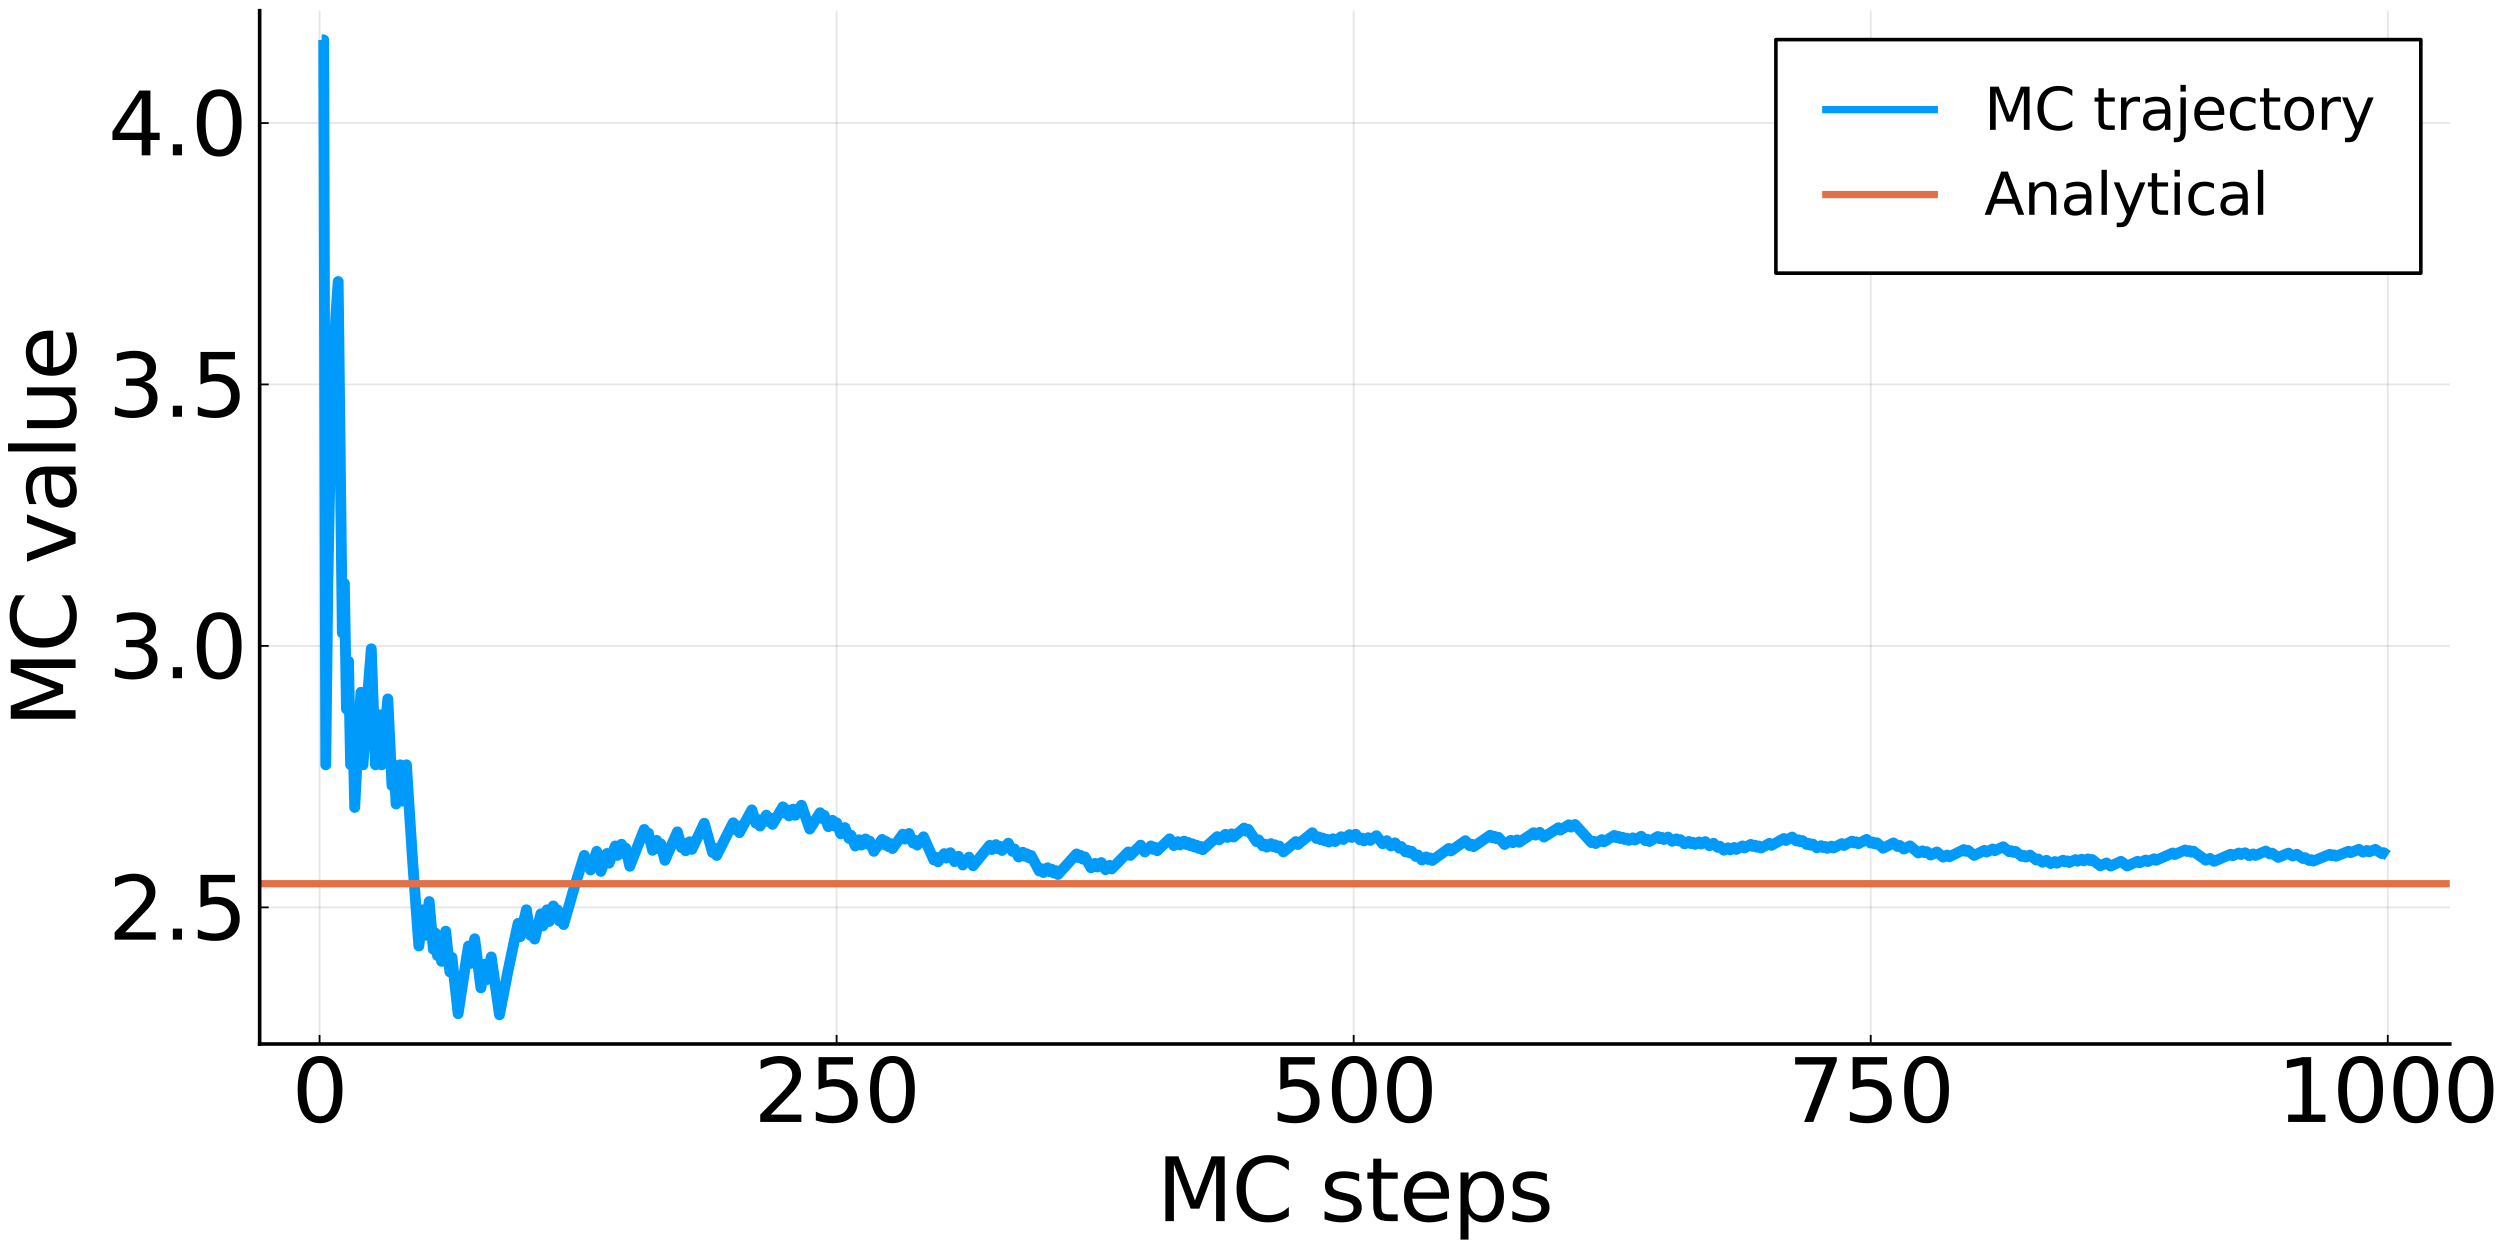 <?xml version="1.0" encoding="utf-8" standalone="no"?>
<!DOCTYPE svg PUBLIC "-//W3C//DTD SVG 1.1//EN"
  "http://www.w3.org/Graphics/SVG/1.1/DTD/svg11.dtd">
<svg xmlns:xlink="http://www.w3.org/1999/xlink" width="691.2pt" height="345.6pt" viewBox="0 0 691.2 345.6" xmlns="http://www.w3.org/2000/svg" version="1.1">
 <defs>
  <style type="text/css">*{stroke-linejoin: round; stroke-linecap: butt}</style>
 </defs>
 <g id="figure_1">
  <g id="patch_1">
   <path d="M 0 345.6 
L 691.2 345.6 
L 691.2 0 
L 0 0 
z
" style="fill: #ffffff"/>
  </g>
  <g id="axes_1">
   <g id="patch_2">
    <path d="M 71.789 288.647 
L 677.311 288.647 
L 677.311 2.953 
L 71.789 2.953 
z
" style="fill: #ffffff"/>
   </g>
   <g id="matplotlib.axis_1">
    <g id="xtick_1">
     <g id="line2d_1">
      <path d="M 88.354 288.647 
L 88.354 2.953 
" clip-path="url(#peb728aea8e)" style="fill: none; stroke: #000000; stroke-opacity: 0.1; stroke-width: 0.5; stroke-linecap: square"/>
     </g>
     <g id="line2d_2">
      <defs>
       <path id="mde2eed08ef" d="M 0 0 
L 0 -2.5 
" style="stroke: #000000; stroke-width: 0.5"/>
      </defs>
      <g>
       <use xlink:href="#mde2eed08ef" x="88.354" y="288.647" style="stroke: #000000; stroke-width: 0.5"/>
      </g>
     </g>
     <g id="text_1">
      <!-- $0$ -->
      <g transform="translate(80.674 310.383)scale(0.24 -0.24)">
       <defs>
        <path id="DejaVuSans-30" d="M 2034 4250 
Q 1547 4250 1301 3770 
Q 1056 3291 1056 2328 
Q 1056 1369 1301 889 
Q 1547 409 2034 409 
Q 2525 409 2770 889 
Q 3016 1369 3016 2328 
Q 3016 3291 2770 3770 
Q 2525 4250 2034 4250 
z
M 2034 4750 
Q 2819 4750 3233 4129 
Q 3647 3509 3647 2328 
Q 3647 1150 3233 529 
Q 2819 -91 2034 -91 
Q 1250 -91 836 529 
Q 422 1150 422 2328 
Q 422 3509 836 4129 
Q 1250 4750 2034 4750 
z
" transform="scale(0.016)"/>
       </defs>
       <use xlink:href="#DejaVuSans-30" transform="translate(0 0.781)"/>
      </g>
     </g>
    </g>
    <g id="xtick_2">
     <g id="line2d_3">
      <path d="M 231.309 288.647 
L 231.309 2.953 
" clip-path="url(#peb728aea8e)" style="fill: none; stroke: #000000; stroke-opacity: 0.1; stroke-width: 0.5; stroke-linecap: square"/>
     </g>
     <g id="line2d_4">
      <g>
       <use xlink:href="#mde2eed08ef" x="231.309" y="288.647" style="stroke: #000000; stroke-width: 0.5"/>
      </g>
     </g>
     <g id="text_2">
      <!-- $250$ -->
      <g transform="translate(208.389 310.383)scale(0.24 -0.24)">
       <defs>
        <path id="DejaVuSans-32" d="M 1228 531 
L 3431 531 
L 3431 0 
L 469 0 
L 469 531 
Q 828 903 1448 1529 
Q 2069 2156 2228 2338 
Q 2531 2678 2651 2914 
Q 2772 3150 2772 3378 
Q 2772 3750 2511 3984 
Q 2250 4219 1831 4219 
Q 1534 4219 1204 4116 
Q 875 4013 500 3803 
L 500 4441 
Q 881 4594 1212 4672 
Q 1544 4750 1819 4750 
Q 2544 4750 2975 4387 
Q 3406 4025 3406 3419 
Q 3406 3131 3298 2873 
Q 3191 2616 2906 2266 
Q 2828 2175 2409 1742 
Q 1991 1309 1228 531 
z
" transform="scale(0.016)"/>
        <path id="DejaVuSans-35" d="M 691 4666 
L 3169 4666 
L 3169 4134 
L 1269 4134 
L 1269 2991 
Q 1406 3038 1543 3061 
Q 1681 3084 1819 3084 
Q 2600 3084 3056 2656 
Q 3513 2228 3513 1497 
Q 3513 744 3044 326 
Q 2575 -91 1722 -91 
Q 1428 -91 1123 -41 
Q 819 9 494 109 
L 494 744 
Q 775 591 1075 516 
Q 1375 441 1709 441 
Q 2250 441 2565 725 
Q 2881 1009 2881 1497 
Q 2881 1984 2565 2268 
Q 2250 2553 1709 2553 
Q 1456 2553 1204 2497 
Q 953 2441 691 2322 
L 691 4666 
z
" transform="scale(0.016)"/>
       </defs>
       <use xlink:href="#DejaVuSans-32" transform="translate(0 0.781)"/>
       <use xlink:href="#DejaVuSans-35" transform="translate(63.623 0.781)"/>
       <use xlink:href="#DejaVuSans-30" transform="translate(127.246 0.781)"/>
      </g>
     </g>
    </g>
    <g id="xtick_3">
     <g id="line2d_5">
      <path d="M 374.264 288.647 
L 374.264 2.953 
" clip-path="url(#peb728aea8e)" style="fill: none; stroke: #000000; stroke-opacity: 0.1; stroke-width: 0.5; stroke-linecap: square"/>
     </g>
     <g id="line2d_6">
      <g>
       <use xlink:href="#mde2eed08ef" x="374.264" y="288.647" style="stroke: #000000; stroke-width: 0.5"/>
      </g>
     </g>
     <g id="text_3">
      <!-- $500$ -->
      <g transform="translate(351.344 310.383)scale(0.24 -0.24)">
       <use xlink:href="#DejaVuSans-35" transform="translate(0 0.781)"/>
       <use xlink:href="#DejaVuSans-30" transform="translate(63.623 0.781)"/>
       <use xlink:href="#DejaVuSans-30" transform="translate(127.246 0.781)"/>
      </g>
     </g>
    </g>
    <g id="xtick_4">
     <g id="line2d_7">
      <path d="M 517.219 288.647 
L 517.219 2.953 
" clip-path="url(#peb728aea8e)" style="fill: none; stroke: #000000; stroke-opacity: 0.1; stroke-width: 0.5; stroke-linecap: square"/>
     </g>
     <g id="line2d_8">
      <g>
       <use xlink:href="#mde2eed08ef" x="517.219" y="288.647" style="stroke: #000000; stroke-width: 0.5"/>
      </g>
     </g>
     <g id="text_4">
      <!-- $750$ -->
      <g transform="translate(494.299 310.383)scale(0.24 -0.24)">
       <defs>
        <path id="DejaVuSans-37" d="M 525 4666 
L 3525 4666 
L 3525 4397 
L 1831 0 
L 1172 0 
L 2766 4134 
L 525 4134 
L 525 4666 
z
" transform="scale(0.016)"/>
       </defs>
       <use xlink:href="#DejaVuSans-37" transform="translate(0 0.781)"/>
       <use xlink:href="#DejaVuSans-35" transform="translate(63.623 0.781)"/>
       <use xlink:href="#DejaVuSans-30" transform="translate(127.246 0.781)"/>
      </g>
     </g>
    </g>
    <g id="xtick_5">
     <g id="line2d_9">
      <path d="M 660.174 288.647 
L 660.174 2.953 
" clip-path="url(#peb728aea8e)" style="fill: none; stroke: #000000; stroke-opacity: 0.1; stroke-width: 0.5; stroke-linecap: square"/>
     </g>
     <g id="line2d_10">
      <g>
       <use xlink:href="#mde2eed08ef" x="660.174" y="288.647" style="stroke: #000000; stroke-width: 0.5"/>
      </g>
     </g>
     <g id="text_5">
      <!-- $1000$ -->
      <g transform="translate(629.574 310.383)scale(0.24 -0.24)">
       <defs>
        <path id="DejaVuSans-31" d="M 794 531 
L 1825 531 
L 1825 4091 
L 703 3866 
L 703 4441 
L 1819 4666 
L 2450 4666 
L 2450 531 
L 3481 531 
L 3481 0 
L 794 0 
L 794 531 
z
" transform="scale(0.016)"/>
       </defs>
       <use xlink:href="#DejaVuSans-31" transform="translate(0 0.781)"/>
       <use xlink:href="#DejaVuSans-30" transform="translate(63.623 0.781)"/>
       <use xlink:href="#DejaVuSans-30" transform="translate(127.246 0.781)"/>
       <use xlink:href="#DejaVuSans-30" transform="translate(190.869 0.781)"/>
      </g>
     </g>
    </g>
    <g id="text_6">
     <!-- MC steps -->
     <g transform="translate(319.794 337.611)scale(0.24 -0.24)">
      <defs>
       <path id="DejaVuSans-4d" d="M 628 4666 
L 1569 4666 
L 2759 1491 
L 3956 4666 
L 4897 4666 
L 4897 0 
L 4281 0 
L 4281 4097 
L 3078 897 
L 2444 897 
L 1241 4097 
L 1241 0 
L 628 0 
L 628 4666 
z
" transform="scale(0.016)"/>
       <path id="DejaVuSans-43" d="M 4122 4306 
L 4122 3641 
Q 3803 3938 3442 4084 
Q 3081 4231 2675 4231 
Q 1875 4231 1450 3742 
Q 1025 3253 1025 2328 
Q 1025 1406 1450 917 
Q 1875 428 2675 428 
Q 3081 428 3442 575 
Q 3803 722 4122 1019 
L 4122 359 
Q 3791 134 3420 21 
Q 3050 -91 2638 -91 
Q 1578 -91 968 557 
Q 359 1206 359 2328 
Q 359 3453 968 4101 
Q 1578 4750 2638 4750 
Q 3056 4750 3426 4639 
Q 3797 4528 4122 4306 
z
" transform="scale(0.016)"/>
       <path id="DejaVuSans-20" transform="scale(0.016)"/>
       <path id="DejaVuSans-73" d="M 2834 3397 
L 2834 2853 
Q 2591 2978 2328 3040 
Q 2066 3103 1784 3103 
Q 1356 3103 1142 2972 
Q 928 2841 928 2578 
Q 928 2378 1081 2264 
Q 1234 2150 1697 2047 
L 1894 2003 
Q 2506 1872 2764 1633 
Q 3022 1394 3022 966 
Q 3022 478 2636 193 
Q 2250 -91 1575 -91 
Q 1294 -91 989 -36 
Q 684 19 347 128 
L 347 722 
Q 666 556 975 473 
Q 1284 391 1588 391 
Q 1994 391 2212 530 
Q 2431 669 2431 922 
Q 2431 1156 2273 1281 
Q 2116 1406 1581 1522 
L 1381 1569 
Q 847 1681 609 1914 
Q 372 2147 372 2553 
Q 372 3047 722 3315 
Q 1072 3584 1716 3584 
Q 2034 3584 2315 3537 
Q 2597 3491 2834 3397 
z
" transform="scale(0.016)"/>
       <path id="DejaVuSans-74" d="M 1172 4494 
L 1172 3500 
L 2356 3500 
L 2356 3053 
L 1172 3053 
L 1172 1153 
Q 1172 725 1289 603 
Q 1406 481 1766 481 
L 2356 481 
L 2356 0 
L 1766 0 
Q 1100 0 847 248 
Q 594 497 594 1153 
L 594 3053 
L 172 3053 
L 172 3500 
L 594 3500 
L 594 4494 
L 1172 4494 
z
" transform="scale(0.016)"/>
       <path id="DejaVuSans-65" d="M 3597 1894 
L 3597 1613 
L 953 1613 
Q 991 1019 1311 708 
Q 1631 397 2203 397 
Q 2534 397 2845 478 
Q 3156 559 3463 722 
L 3463 178 
Q 3153 47 2828 -22 
Q 2503 -91 2169 -91 
Q 1331 -91 842 396 
Q 353 884 353 1716 
Q 353 2575 817 3079 
Q 1281 3584 2069 3584 
Q 2775 3584 3186 3129 
Q 3597 2675 3597 1894 
z
M 3022 2063 
Q 3016 2534 2758 2815 
Q 2500 3097 2075 3097 
Q 1594 3097 1305 2825 
Q 1016 2553 972 2059 
L 3022 2063 
z
" transform="scale(0.016)"/>
       <path id="DejaVuSans-70" d="M 1159 525 
L 1159 -1331 
L 581 -1331 
L 581 3500 
L 1159 3500 
L 1159 2969 
Q 1341 3281 1617 3432 
Q 1894 3584 2278 3584 
Q 2916 3584 3314 3078 
Q 3713 2572 3713 1747 
Q 3713 922 3314 415 
Q 2916 -91 2278 -91 
Q 1894 -91 1617 61 
Q 1341 213 1159 525 
z
M 3116 1747 
Q 3116 2381 2855 2742 
Q 2594 3103 2138 3103 
Q 1681 3103 1420 2742 
Q 1159 2381 1159 1747 
Q 1159 1113 1420 752 
Q 1681 391 2138 391 
Q 2594 391 2855 752 
Q 3116 1113 3116 1747 
z
" transform="scale(0.016)"/>
      </defs>
      <use xlink:href="#DejaVuSans-4d"/>
      <use xlink:href="#DejaVuSans-43" x="86.279"/>
      <use xlink:href="#DejaVuSans-20" x="156.104"/>
      <use xlink:href="#DejaVuSans-73" x="187.891"/>
      <use xlink:href="#DejaVuSans-74" x="239.99"/>
      <use xlink:href="#DejaVuSans-65" x="279.199"/>
      <use xlink:href="#DejaVuSans-70" x="340.723"/>
      <use xlink:href="#DejaVuSans-73" x="404.199"/>
     </g>
    </g>
   </g>
   <g id="matplotlib.axis_2">
    <g id="ytick_1">
     <g id="line2d_11">
      <path d="M 71.789 250.861 
L 677.311 250.861 
" clip-path="url(#peb728aea8e)" style="fill: none; stroke: #000000; stroke-opacity: 0.1; stroke-width: 0.5; stroke-linecap: square"/>
     </g>
     <g id="line2d_12">
      <defs>
       <path id="md8c1550271" d="M 0 0 
L 2.5 0 
" style="stroke: #000000; stroke-width: 0.5"/>
      </defs>
      <g>
       <use xlink:href="#md8c1550271" x="71.789" y="250.861" style="stroke: #000000; stroke-width: 0.5"/>
      </g>
     </g>
     <g id="text_7">
      <!-- $2.5$ -->
      <g transform="translate(29.889 259.979)scale(0.24 -0.24)">
       <defs>
        <path id="DejaVuSans-2e" d="M 684 794 
L 1344 794 
L 1344 0 
L 684 0 
L 684 794 
z
" transform="scale(0.016)"/>
       </defs>
       <use xlink:href="#DejaVuSans-32" transform="translate(0 0.781)"/>
       <use xlink:href="#DejaVuSans-2e" transform="translate(63.623 0.781)"/>
       <use xlink:href="#DejaVuSans-35" transform="translate(95.41 0.781)"/>
      </g>
     </g>
    </g>
    <g id="ytick_2">
     <g id="line2d_13">
      <path d="M 71.789 178.577 
L 677.311 178.577 
" clip-path="url(#peb728aea8e)" style="fill: none; stroke: #000000; stroke-opacity: 0.1; stroke-width: 0.5; stroke-linecap: square"/>
     </g>
     <g id="line2d_14">
      <g>
       <use xlink:href="#md8c1550271" x="71.789" y="178.577" style="stroke: #000000; stroke-width: 0.5"/>
      </g>
     </g>
     <g id="text_8">
      <!-- $3.0$ -->
      <g transform="translate(29.889 187.695)scale(0.24 -0.24)">
       <defs>
        <path id="DejaVuSans-33" d="M 2597 2516 
Q 3050 2419 3304 2112 
Q 3559 1806 3559 1356 
Q 3559 666 3084 287 
Q 2609 -91 1734 -91 
Q 1441 -91 1130 -33 
Q 819 25 488 141 
L 488 750 
Q 750 597 1062 519 
Q 1375 441 1716 441 
Q 2309 441 2620 675 
Q 2931 909 2931 1356 
Q 2931 1769 2642 2001 
Q 2353 2234 1838 2234 
L 1294 2234 
L 1294 2753 
L 1863 2753 
Q 2328 2753 2575 2939 
Q 2822 3125 2822 3475 
Q 2822 3834 2567 4026 
Q 2313 4219 1838 4219 
Q 1578 4219 1281 4162 
Q 984 4106 628 3988 
L 628 4550 
Q 988 4650 1302 4700 
Q 1616 4750 1894 4750 
Q 2613 4750 3031 4423 
Q 3450 4097 3450 3541 
Q 3450 3153 3228 2886 
Q 3006 2619 2597 2516 
z
" transform="scale(0.016)"/>
       </defs>
       <use xlink:href="#DejaVuSans-33" transform="translate(0 0.781)"/>
       <use xlink:href="#DejaVuSans-2e" transform="translate(63.623 0.781)"/>
       <use xlink:href="#DejaVuSans-30" transform="translate(95.41 0.781)"/>
      </g>
     </g>
    </g>
    <g id="ytick_3">
     <g id="line2d_15">
      <path d="M 71.789 106.292 
L 677.311 106.292 
" clip-path="url(#peb728aea8e)" style="fill: none; stroke: #000000; stroke-opacity: 0.1; stroke-width: 0.5; stroke-linecap: square"/>
     </g>
     <g id="line2d_16">
      <g>
       <use xlink:href="#md8c1550271" x="71.789" y="106.292" style="stroke: #000000; stroke-width: 0.5"/>
      </g>
     </g>
     <g id="text_9">
      <!-- $3.5$ -->
      <g transform="translate(29.889 115.41)scale(0.24 -0.24)">
       <use xlink:href="#DejaVuSans-33" transform="translate(0 0.781)"/>
       <use xlink:href="#DejaVuSans-2e" transform="translate(63.623 0.781)"/>
       <use xlink:href="#DejaVuSans-35" transform="translate(95.41 0.781)"/>
      </g>
     </g>
    </g>
    <g id="ytick_4">
     <g id="line2d_17">
      <path d="M 71.789 34.008 
L 677.311 34.008 
" clip-path="url(#peb728aea8e)" style="fill: none; stroke: #000000; stroke-opacity: 0.1; stroke-width: 0.5; stroke-linecap: square"/>
     </g>
     <g id="line2d_18">
      <g>
       <use xlink:href="#md8c1550271" x="71.789" y="34.008" style="stroke: #000000; stroke-width: 0.5"/>
      </g>
     </g>
     <g id="text_10">
      <!-- $4.0$ -->
      <g transform="translate(29.889 43.126)scale(0.24 -0.24)">
       <defs>
        <path id="DejaVuSans-34" d="M 2419 4116 
L 825 1625 
L 2419 1625 
L 2419 4116 
z
M 2253 4666 
L 3047 4666 
L 3047 1625 
L 3713 1625 
L 3713 1100 
L 3047 1100 
L 3047 0 
L 2419 0 
L 2419 1100 
L 313 1100 
L 313 1709 
L 2253 4666 
z
" transform="scale(0.016)"/>
       </defs>
       <use xlink:href="#DejaVuSans-34" transform="translate(0 0.781)"/>
       <use xlink:href="#DejaVuSans-2e" transform="translate(63.623 0.781)"/>
       <use xlink:href="#DejaVuSans-30" transform="translate(95.41 0.781)"/>
      </g>
     </g>
    </g>
    <g id="text_11">
     <!-- MC value -->
     <g transform="translate(20.897 201.126)rotate(-90)scale(0.24 -0.24)">
      <defs>
       <path id="DejaVuSans-76" d="M 191 3500 
L 800 3500 
L 1894 563 
L 2988 3500 
L 3597 3500 
L 2284 0 
L 1503 0 
L 191 3500 
z
" transform="scale(0.016)"/>
       <path id="DejaVuSans-61" d="M 2194 1759 
Q 1497 1759 1228 1600 
Q 959 1441 959 1056 
Q 959 750 1161 570 
Q 1363 391 1709 391 
Q 2188 391 2477 730 
Q 2766 1069 2766 1631 
L 2766 1759 
L 2194 1759 
z
M 3341 1997 
L 3341 0 
L 2766 0 
L 2766 531 
Q 2569 213 2275 61 
Q 1981 -91 1556 -91 
Q 1019 -91 701 211 
Q 384 513 384 1019 
Q 384 1609 779 1909 
Q 1175 2209 1959 2209 
L 2766 2209 
L 2766 2266 
Q 2766 2663 2505 2880 
Q 2244 3097 1772 3097 
Q 1472 3097 1187 3025 
Q 903 2953 641 2809 
L 641 3341 
Q 956 3463 1253 3523 
Q 1550 3584 1831 3584 
Q 2591 3584 2966 3190 
Q 3341 2797 3341 1997 
z
" transform="scale(0.016)"/>
       <path id="DejaVuSans-6c" d="M 603 4863 
L 1178 4863 
L 1178 0 
L 603 0 
L 603 4863 
z
" transform="scale(0.016)"/>
       <path id="DejaVuSans-75" d="M 544 1381 
L 544 3500 
L 1119 3500 
L 1119 1403 
Q 1119 906 1312 657 
Q 1506 409 1894 409 
Q 2359 409 2629 706 
Q 2900 1003 2900 1516 
L 2900 3500 
L 3475 3500 
L 3475 0 
L 2900 0 
L 2900 538 
Q 2691 219 2414 64 
Q 2138 -91 1772 -91 
Q 1169 -91 856 284 
Q 544 659 544 1381 
z
M 1991 3584 
L 1991 3584 
z
" transform="scale(0.016)"/>
      </defs>
      <use xlink:href="#DejaVuSans-4d"/>
      <use xlink:href="#DejaVuSans-43" x="86.279"/>
      <use xlink:href="#DejaVuSans-20" x="156.104"/>
      <use xlink:href="#DejaVuSans-76" x="187.891"/>
      <use xlink:href="#DejaVuSans-61" x="247.07"/>
      <use xlink:href="#DejaVuSans-6c" x="308.35"/>
      <use xlink:href="#DejaVuSans-75" x="336.133"/>
      <use xlink:href="#DejaVuSans-65" x="399.512"/>
     </g>
    </g>
   </g>
   <g id="line2d_19">
    <path d="M 88.926 11.038 
L 89.498 11.038 
L 90.07 211.453 
L 90.642 161.349 
L 91.213 131.287 
L 91.785 111.246 
L 92.357 96.93 
L 92.929 86.194 
L 93.501 77.843 
L 94.644 175.014 
L 95.216 161.349 
L 95.788 196.037 
L 96.36 182.822 
L 96.932 211.453 
L 97.503 198.927 
L 98.075 223.242 
L 99.219 200.905 
L 99.791 191.412 
L 100.363 211.453 
L 101.506 194.026 
L 102.65 179.387 
L 103.793 211.453 
L 104.937 197.631 
L 105.509 211.453 
L 107.224 193.234 
L 108.368 217.179 
L 108.94 211.453 
L 109.512 222.286 
L 110.655 211.453 
L 111.227 221.474 
L 112.371 211.453 
L 114.086 238.175 
L 115.802 261.557 
L 116.945 251.536 
L 117.517 258.609 
L 118.661 249.267 
L 119.804 262.468 
L 120.376 257.978 
L 120.948 264.194 
L 121.52 259.829 
L 122.092 265.803 
L 123.235 257.45 
L 124.379 268.714 
L 124.951 264.688 
L 126.666 280.252 
L 128.954 265.085 
L 129.525 261.557 
L 130.097 266.361 
L 131.241 259.553 
L 132.956 273.119 
L 134.1 266.567 
L 134.672 270.835 
L 135.815 264.575 
L 138.103 280.562 
L 140.39 268.714 
L 142.677 257.865 
L 143.249 255.294 
L 143.821 258.974 
L 145.536 251.536 
L 146.68 258.609 
L 147.252 256.206 
L 147.824 259.63 
L 149.539 252.66 
L 150.111 255.99 
L 151.254 251.536 
L 151.826 254.786 
L 152.97 250.472 
L 153.542 253.646 
L 154.114 251.536 
L 154.685 254.646 
L 155.257 252.564 
L 155.829 255.612 
L 158.688 245.67 
L 161.547 236.505 
L 162.119 239.418 
L 162.691 237.661 
L 163.263 240.521 
L 164.978 235.383 
L 166.122 240.926 
L 167.837 235.964 
L 168.409 238.652 
L 170.125 233.877 
L 170.696 236.505 
L 171.84 233.416 
L 172.412 235.994 
L 172.984 234.474 
L 174.127 239.511 
L 177.558 230.724 
L 178.13 229.324 
L 178.702 231.748 
L 179.274 230.36 
L 180.417 235.104 
L 181.561 232.355 
L 182.133 234.672 
L 182.705 233.316 
L 183.848 237.855 
L 187.279 229.989 
L 188.423 234.358 
L 188.995 233.089 
L 189.566 235.231 
L 190.71 232.726 
L 191.282 234.835 
L 194.713 227.616 
L 197 235.714 
L 197.572 234.537 
L 198.144 236.505 
L 202.146 228.574 
L 202.718 227.486 
L 203.29 229.401 
L 203.862 228.32 
L 204.434 230.211 
L 207.865 223.919 
L 209.008 227.6 
L 209.58 226.579 
L 210.152 228.39 
L 211.867 225.371 
L 212.439 227.154 
L 213.011 226.162 
L 213.583 227.925 
L 216.442 223.084 
L 217.014 224.814 
L 217.586 223.868 
L 218.157 225.579 
L 219.301 223.705 
L 219.873 225.395 
L 221.588 222.635 
L 223.876 229.211 
L 226.735 224.704 
L 227.307 226.299 
L 227.878 225.416 
L 229.022 228.562 
L 230.166 226.807 
L 230.737 228.356 
L 231.309 227.486 
L 232.453 230.54 
L 233.597 228.812 
L 234.74 231.808 
L 235.312 230.949 
L 236.456 233.893 
L 237.599 232.186 
L 238.171 233.636 
L 239.315 231.95 
L 239.887 233.385 
L 240.458 232.549 
L 241.602 235.383 
L 243.889 232.084 
L 244.461 233.477 
L 245.033 232.665 
L 245.605 234.045 
L 246.177 233.237 
L 246.748 234.606 
L 249.607 230.642 
L 250.179 231.99 
L 251.323 230.44 
L 252.467 233.101 
L 253.038 232.33 
L 253.61 233.644 
L 255.326 231.357 
L 258.185 237.77 
L 258.757 237.009 
L 259.328 238.264 
L 261.044 236.007 
L 261.616 237.249 
L 262.759 235.766 
L 263.903 238.219 
L 265.047 236.748 
L 266.19 239.163 
L 267.906 236.984 
L 269.049 239.359 
L 273.624 233.721 
L 274.196 234.886 
L 275.339 233.517 
L 275.911 234.672 
L 276.483 233.992 
L 277.055 235.138 
L 278.77 233.12 
L 279.914 235.383 
L 280.486 234.715 
L 281.629 236.95 
L 282.773 235.621 
L 283.345 236.725 
L 283.917 236.065 
L 284.488 237.162 
L 285.06 236.505 
L 287.348 240.824 
L 287.919 240.166 
L 288.491 241.229 
L 289.635 239.921 
L 290.207 240.976 
L 290.778 240.326 
L 291.35 241.374 
L 291.922 240.727 
L 292.494 241.768 
L 297.64 236.094 
L 298.212 237.119 
L 298.784 236.505 
L 299.356 237.523 
L 299.928 236.911 
L 301.643 239.93 
L 302.787 238.709 
L 303.359 239.703 
L 304.502 238.493 
L 305.646 240.46 
L 306.789 239.259 
L 307.361 240.233 
L 311.936 235.544 
L 312.508 236.505 
L 315.367 233.665 
L 316.51 235.563 
L 318.226 233.888 
L 318.798 234.826 
L 319.369 234.273 
L 319.941 235.206 
L 323.372 231.933 
L 324.516 233.775 
L 325.659 232.702 
L 326.231 233.614 
L 327.375 232.549 
L 327.947 233.456 
L 328.519 232.926 
L 329.09 233.827 
L 329.662 233.299 
L 330.234 234.195 
L 330.806 233.669 
L 331.378 234.56 
L 331.95 234.035 
L 332.521 234.921 
L 336.524 231.31 
L 337.096 232.186 
L 338.811 230.671 
L 339.383 231.54 
L 340.527 230.54 
L 341.099 231.404 
L 343.958 228.939 
L 344.53 229.795 
L 345.101 229.307 
L 347.389 232.689 
L 347.96 232.201 
L 349.104 233.868 
L 349.676 233.38 
L 350.248 234.208 
L 351.391 233.237 
L 351.963 234.059 
L 352.535 233.577 
L 353.107 234.395 
L 353.679 233.913 
L 354.822 235.537 
L 358.253 232.683 
L 358.825 233.486 
L 362.828 230.242 
L 363.971 231.827 
L 364.543 231.37 
L 365.115 232.157 
L 365.687 231.701 
L 366.259 232.484 
L 366.831 232.03 
L 367.402 232.809 
L 368.546 231.904 
L 369.118 232.678 
L 370.833 231.332 
L 371.405 232.102 
L 373.121 230.77 
L 373.692 231.535 
L 374.836 230.654 
L 375.98 232.172 
L 376.551 231.733 
L 377.123 232.487 
L 378.267 231.613 
L 378.839 232.362 
L 380.554 231.063 
L 382.27 233.288 
L 383.413 232.427 
L 384.557 233.893 
L 385.701 233.036 
L 386.844 234.489 
L 387.416 234.062 
L 388.56 235.503 
L 389.131 235.076 
L 389.703 235.792 
L 390.275 235.366 
L 391.419 236.788 
L 391.991 236.363 
L 393.134 237.774 
L 394.278 236.926 
L 394.85 237.627 
L 395.421 237.205 
L 395.993 237.902 
L 400.568 234.578 
L 401.14 235.268 
L 405.142 232.435 
L 406.286 233.801 
L 406.858 233.402 
L 407.43 234.081 
L 412.004 230.928 
L 412.576 231.601 
L 413.148 231.212 
L 413.72 231.882 
L 414.292 231.495 
L 416.007 233.488 
L 417.722 232.33 
L 418.294 232.988 
L 419.438 232.221 
L 420.01 232.877 
L 424.012 230.231 
L 424.584 230.881 
L 425.728 230.136 
L 426.872 231.427 
L 430.874 228.851 
L 431.446 229.49 
L 433.733 228.044 
L 434.305 228.679 
L 435.449 227.962 
L 440.023 232.961 
L 440.595 232.601 
L 441.167 233.216 
L 442.883 232.141 
L 443.454 232.753 
L 446.313 230.982 
L 446.885 231.59 
L 447.457 231.239 
L 448.029 231.845 
L 448.601 231.495 
L 449.173 232.098 
L 449.744 231.748 
L 450.316 232.349 
L 451.46 231.652 
L 452.032 232.251 
L 453.747 231.212 
L 454.891 232.401 
L 455.463 232.056 
L 456.034 232.648 
L 458.322 231.278 
L 458.893 231.866 
L 459.465 231.525 
L 460.037 232.111 
L 461.181 231.433 
L 462.324 232.598 
L 463.468 231.922 
L 464.04 232.501 
L 464.612 232.165 
L 465.755 233.316 
L 466.899 232.645 
L 467.471 233.218 
L 468.043 232.883 
L 468.614 233.453 
L 469.758 232.787 
L 470.33 233.355 
L 471.474 232.691 
L 472.617 233.821 
L 473.761 233.16 
L 474.904 234.281 
L 475.476 233.952 
L 476.62 235.066 
L 477.764 234.408 
L 478.335 234.962 
L 479.479 234.307 
L 480.051 234.859 
L 481.766 233.883 
L 482.338 234.432 
L 484.054 233.464 
L 484.625 234.011 
L 485.197 233.689 
L 485.769 234.234 
L 486.341 233.913 
L 486.913 234.456 
L 489.2 233.181 
L 489.772 233.721 
L 493.203 231.834 
L 493.774 232.371 
L 495.49 231.438 
L 496.634 232.505 
L 497.205 232.195 
L 497.777 232.726 
L 498.349 232.417 
L 499.493 233.474 
L 500.065 233.165 
L 500.636 233.69 
L 501.208 233.382 
L 502.352 234.429 
L 503.495 233.813 
L 504.067 234.334 
L 504.639 234.027 
L 505.211 234.546 
L 506.355 233.935 
L 506.926 234.451 
L 509.214 233.237 
L 509.785 233.752 
L 512.073 232.549 
L 512.645 233.061 
L 513.216 232.762 
L 513.788 233.272 
L 516.075 232.084 
L 517.219 233.098 
L 517.791 232.802 
L 518.363 233.307 
L 518.935 233.012 
L 520.65 234.517 
L 523.509 233.048 
L 524.653 234.042 
L 525.225 233.751 
L 526.368 234.739 
L 528.084 233.866 
L 530.371 235.824 
L 531.515 235.244 
L 532.086 235.73 
L 532.658 235.441 
L 533.802 236.408 
L 535.517 235.544 
L 537.233 236.984 
L 538.376 236.409 
L 538.948 236.886 
L 542.951 234.898 
L 543.523 235.372 
L 544.095 235.09 
L 545.81 236.505 
L 548.669 235.104 
L 549.241 235.572 
L 550.956 234.74 
L 551.528 235.206 
L 553.816 234.104 
L 555.531 235.493 
L 556.103 235.219 
L 556.675 235.679 
L 557.246 235.405 
L 558.962 236.779 
L 559.534 236.505 
L 560.106 236.96 
L 561.249 236.414 
L 562.965 237.773 
L 563.536 237.5 
L 564.68 238.4 
L 565.824 237.855 
L 566.967 238.75 
L 568.111 238.207 
L 568.683 238.652 
L 570.398 237.842 
L 570.97 238.286 
L 571.542 238.017 
L 572.114 238.459 
L 573.829 237.656 
L 574.401 238.096 
L 575.545 237.563 
L 576.117 238.003 
L 577.26 237.472 
L 577.832 237.91 
L 578.404 237.645 
L 580.691 239.385 
L 582.407 238.593 
L 583.55 239.456 
L 586.409 238.144 
L 588.125 239.429 
L 590.984 238.129 
L 591.556 238.555 
L 593.271 237.782 
L 593.843 238.205 
L 595.558 237.437 
L 596.13 237.859 
L 600.705 235.834 
L 601.277 236.254 
L 604.136 235.005 
L 604.708 235.423 
L 605.279 235.175 
L 605.851 235.591 
L 606.423 235.344 
L 609.854 237.823 
L 610.998 237.327 
L 612.141 238.146 
L 616.716 236.18 
L 617.288 236.586 
L 619.003 235.857 
L 619.575 236.262 
L 620.718 235.778 
L 621.862 236.585 
L 623.006 236.103 
L 623.578 236.505 
L 626.437 235.307 
L 627.58 236.106 
L 628.152 235.868 
L 629.868 237.06 
L 632.727 235.873 
L 633.87 236.662 
L 635.014 236.19 
L 636.729 237.367 
L 637.301 237.131 
L 638.445 237.911 
L 639.017 237.676 
L 639.589 238.064 
L 644.163 236.196 
L 644.735 236.582 
L 645.307 236.351 
L 645.879 236.736 
L 649.309 235.356 
L 649.881 235.74 
L 652.169 234.828 
L 653.312 235.592 
L 654.456 235.138 
L 655.028 235.519 
L 656.743 234.841 
L 658.459 235.977 
L 659.03 235.752 
L 660.174 236.505 
L 660.174 236.505 
" clip-path="url(#peb728aea8e)" style="fill: none; stroke: #009afa; stroke-width: 3"/>
   </g>
   <g id="line2d_20">
    <path d="M -1 244.33 
L 692.2 244.33 
" clip-path="url(#peb728aea8e)" style="fill: none; stroke: #e36f47; stroke-width: 2"/>
   </g>
   <g id="patch_3">
    <path d="M 71.789 288.647 
L 71.789 2.953 
" style="fill: none; stroke: #000000; stroke-linejoin: miter; stroke-linecap: square"/>
   </g>
   <g id="patch_4">
    <path d="M 71.789 288.647 
L 677.311 288.647 
" style="fill: none; stroke: #000000; stroke-linejoin: miter; stroke-linecap: square"/>
   </g>
   <g id="legend_1">
    <g id="patch_5">
     <path d="M 490.996 75.523 
L 669.311 75.523 
L 669.311 10.953 
L 490.996 10.953 
z
" style="fill: #ffffff; stroke: #000000; stroke-linejoin: miter"/>
    </g>
    <g id="line2d_21">
     <path d="M 503.796 30.31 
L 519.796 30.31 
L 535.796 30.31 
" style="fill: none; stroke: #009afa; stroke-width: 2; stroke-linejoin: miter"/>
    </g>
    <g id="text_12">
     <!-- MC trajectory -->
     <g transform="translate(548.596 35.91)scale(0.16 -0.16)">
      <defs>
       <path id="DejaVuSans-72" d="M 2631 2963 
Q 2534 3019 2420 3045 
Q 2306 3072 2169 3072 
Q 1681 3072 1420 2755 
Q 1159 2438 1159 1844 
L 1159 0 
L 581 0 
L 581 3500 
L 1159 3500 
L 1159 2956 
Q 1341 3275 1631 3429 
Q 1922 3584 2338 3584 
Q 2397 3584 2469 3576 
Q 2541 3569 2628 3553 
L 2631 2963 
z
" transform="scale(0.016)"/>
       <path id="DejaVuSans-6a" d="M 603 3500 
L 1178 3500 
L 1178 -63 
Q 1178 -731 923 -1031 
Q 669 -1331 103 -1331 
L -116 -1331 
L -116 -844 
L 38 -844 
Q 366 -844 484 -692 
Q 603 -541 603 -63 
L 603 3500 
z
M 603 4863 
L 1178 4863 
L 1178 4134 
L 603 4134 
L 603 4863 
z
" transform="scale(0.016)"/>
       <path id="DejaVuSans-63" d="M 3122 3366 
L 3122 2828 
Q 2878 2963 2633 3030 
Q 2388 3097 2138 3097 
Q 1578 3097 1268 2742 
Q 959 2388 959 1747 
Q 959 1106 1268 751 
Q 1578 397 2138 397 
Q 2388 397 2633 464 
Q 2878 531 3122 666 
L 3122 134 
Q 2881 22 2623 -34 
Q 2366 -91 2075 -91 
Q 1284 -91 818 406 
Q 353 903 353 1747 
Q 353 2603 823 3093 
Q 1294 3584 2113 3584 
Q 2378 3584 2631 3529 
Q 2884 3475 3122 3366 
z
" transform="scale(0.016)"/>
       <path id="DejaVuSans-6f" d="M 1959 3097 
Q 1497 3097 1228 2736 
Q 959 2375 959 1747 
Q 959 1119 1226 758 
Q 1494 397 1959 397 
Q 2419 397 2687 759 
Q 2956 1122 2956 1747 
Q 2956 2369 2687 2733 
Q 2419 3097 1959 3097 
z
M 1959 3584 
Q 2709 3584 3137 3096 
Q 3566 2609 3566 1747 
Q 3566 888 3137 398 
Q 2709 -91 1959 -91 
Q 1206 -91 779 398 
Q 353 888 353 1747 
Q 353 2609 779 3096 
Q 1206 3584 1959 3584 
z
" transform="scale(0.016)"/>
       <path id="DejaVuSans-79" d="M 2059 -325 
Q 1816 -950 1584 -1140 
Q 1353 -1331 966 -1331 
L 506 -1331 
L 506 -850 
L 844 -850 
Q 1081 -850 1212 -737 
Q 1344 -625 1503 -206 
L 1606 56 
L 191 3500 
L 800 3500 
L 1894 763 
L 2988 3500 
L 3597 3500 
L 2059 -325 
z
" transform="scale(0.016)"/>
      </defs>
      <use xlink:href="#DejaVuSans-4d"/>
      <use xlink:href="#DejaVuSans-43" x="86.279"/>
      <use xlink:href="#DejaVuSans-20" x="156.104"/>
      <use xlink:href="#DejaVuSans-74" x="187.891"/>
      <use xlink:href="#DejaVuSans-72" x="227.1"/>
      <use xlink:href="#DejaVuSans-61" x="268.213"/>
      <use xlink:href="#DejaVuSans-6a" x="329.492"/>
      <use xlink:href="#DejaVuSans-65" x="357.275"/>
      <use xlink:href="#DejaVuSans-63" x="418.799"/>
      <use xlink:href="#DejaVuSans-74" x="473.779"/>
      <use xlink:href="#DejaVuSans-6f" x="512.988"/>
      <use xlink:href="#DejaVuSans-72" x="574.17"/>
      <use xlink:href="#DejaVuSans-79" x="615.283"/>
     </g>
    </g>
    <g id="line2d_22">
     <path d="M 503.796 53.795 
L 519.796 53.795 
L 535.796 53.795 
" style="fill: none; stroke: #e36f47; stroke-width: 2; stroke-linejoin: miter"/>
    </g>
    <g id="text_13">
     <!-- Analytical -->
     <g transform="translate(548.596 59.395)scale(0.16 -0.16)">
      <defs>
       <path id="DejaVuSans-41" d="M 2188 4044 
L 1331 1722 
L 3047 1722 
L 2188 4044 
z
M 1831 4666 
L 2547 4666 
L 4325 0 
L 3669 0 
L 3244 1197 
L 1141 1197 
L 716 0 
L 50 0 
L 1831 4666 
z
" transform="scale(0.016)"/>
       <path id="DejaVuSans-6e" d="M 3513 2113 
L 3513 0 
L 2938 0 
L 2938 2094 
Q 2938 2591 2744 2837 
Q 2550 3084 2163 3084 
Q 1697 3084 1428 2787 
Q 1159 2491 1159 1978 
L 1159 0 
L 581 0 
L 581 3500 
L 1159 3500 
L 1159 2956 
Q 1366 3272 1645 3428 
Q 1925 3584 2291 3584 
Q 2894 3584 3203 3211 
Q 3513 2838 3513 2113 
z
" transform="scale(0.016)"/>
       <path id="DejaVuSans-69" d="M 603 3500 
L 1178 3500 
L 1178 0 
L 603 0 
L 603 3500 
z
M 603 4863 
L 1178 4863 
L 1178 4134 
L 603 4134 
L 603 4863 
z
" transform="scale(0.016)"/>
      </defs>
      <use xlink:href="#DejaVuSans-41"/>
      <use xlink:href="#DejaVuSans-6e" x="68.408"/>
      <use xlink:href="#DejaVuSans-61" x="131.787"/>
      <use xlink:href="#DejaVuSans-6c" x="193.066"/>
      <use xlink:href="#DejaVuSans-79" x="220.85"/>
      <use xlink:href="#DejaVuSans-74" x="280.029"/>
      <use xlink:href="#DejaVuSans-69" x="319.238"/>
      <use xlink:href="#DejaVuSans-63" x="347.021"/>
      <use xlink:href="#DejaVuSans-61" x="402.002"/>
      <use xlink:href="#DejaVuSans-6c" x="463.281"/>
     </g>
    </g>
   </g>
  </g>
 </g>
 <defs>
  <clipPath id="peb728aea8e">
   <rect x="71.789" y="2.953" width="605.523" height="285.694"/>
  </clipPath>
 </defs>
</svg>

